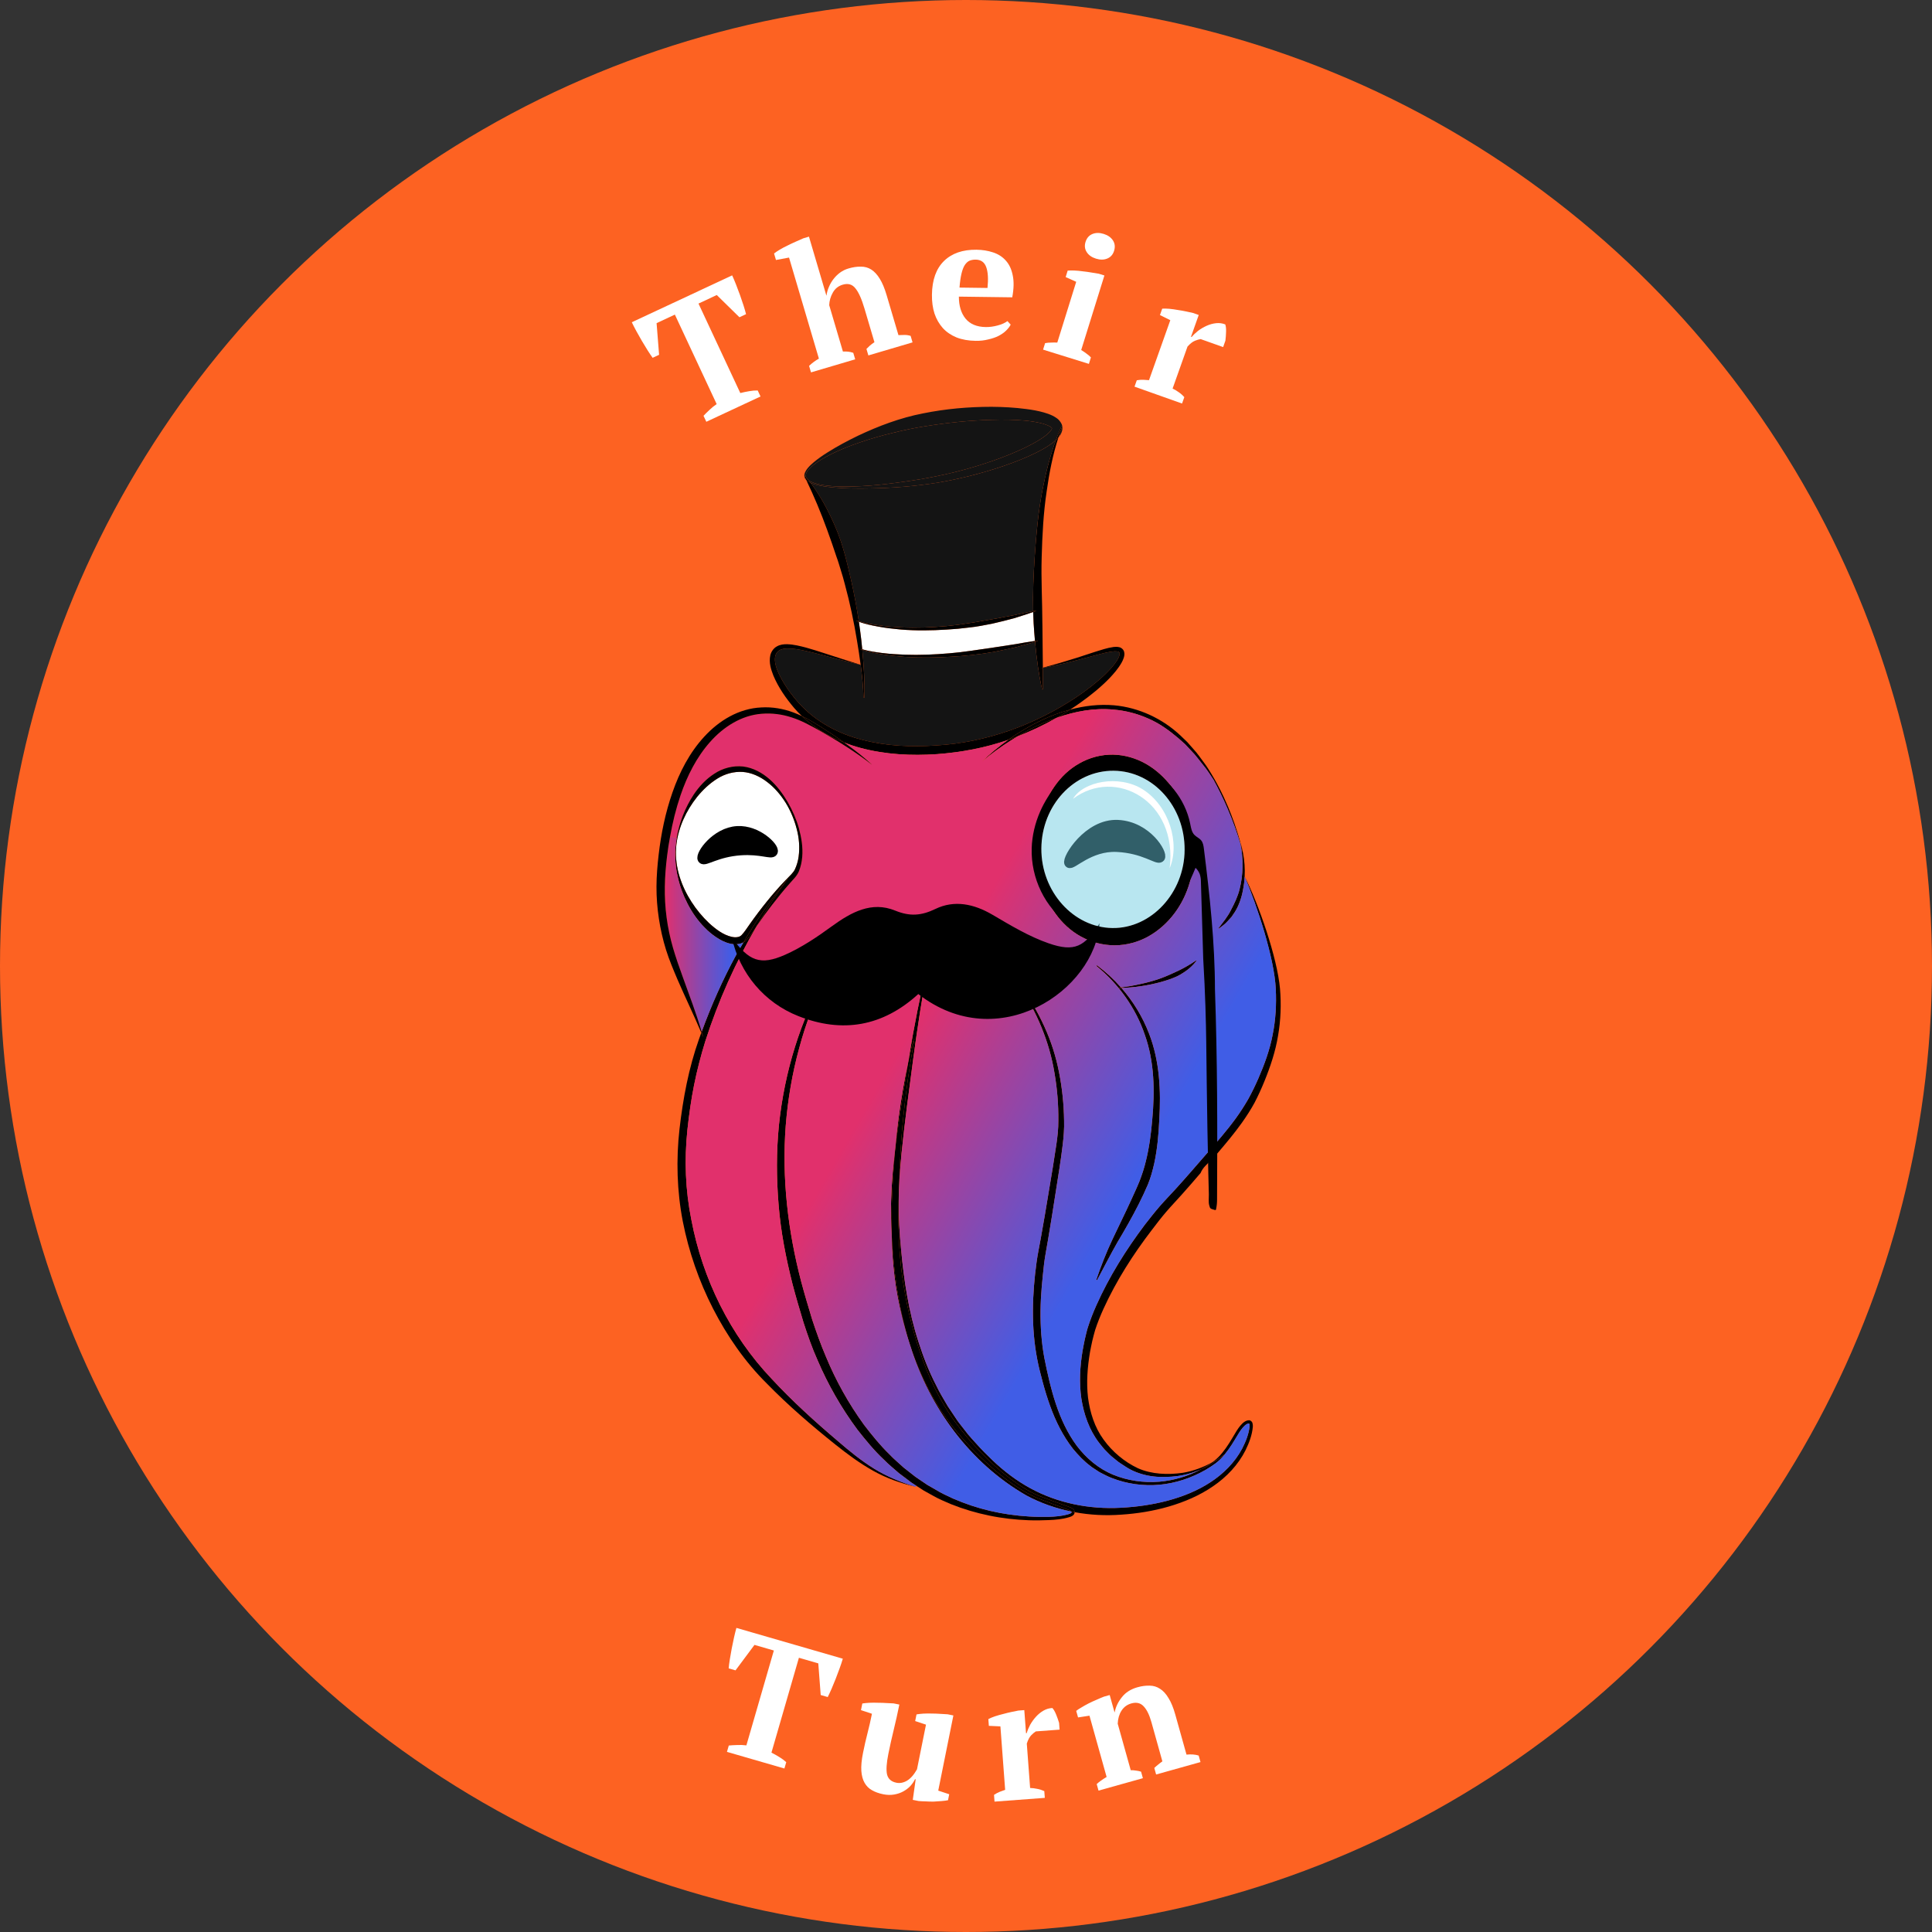 <svg width="200" height="200" viewBox="0 0 200 200" fill="none" xmlns="http://www.w3.org/2000/svg">
<rect x="0" y="0" width="200" height="200" fill="#333333" stroke="none"/>
<circle cx="100" cy="100" r="100" fill="#FD6222"/>
<path d="M121.02 81.573C122.464 83.319 123.132 85.63 123.078 87.865C123.001 90.104 122.27 92.302 120.916 94.02C119.576 95.734 117.536 96.879 115.397 96.897C113.249 96.942 111.191 95.848 109.725 94.201C108.244 92.546 107.369 90.293 107.346 88.01C107.319 85.721 108.159 83.451 109.598 81.763C111.033 80.081 113.055 78.937 115.23 78.869C117.396 78.765 119.603 79.823 121.02 81.573ZM120.095 88.769C120.406 88.416 118.773 85.526 115.713 85.377C112.626 85.228 110.397 88.955 110.677 89.335C110.907 89.656 112.775 87.557 115.614 87.693C118.425 87.824 119.838 89.063 120.095 88.769Z" fill="white"/>
<path d="M107.003 64.54C107.039 65.142 107.085 65.743 107.139 66.35C106.462 66.449 105.789 66.562 105.122 66.684L102.843 67.032C101.322 67.241 99.81 67.507 98.28 67.629C96.75 67.761 95.212 67.829 93.677 67.774C92.91 67.743 92.143 67.702 91.38 67.607C90.667 67.521 89.95 67.408 89.259 67.218C89.228 66.892 89.196 66.567 89.16 66.241C89.088 65.617 89.002 64.993 88.912 64.369C89.566 64.595 90.243 64.744 90.92 64.866C91.696 65.011 92.481 65.097 93.266 65.169C94.841 65.296 96.421 65.273 97.996 65.174L99.178 65.088L100.356 64.957C101.141 64.88 101.913 64.712 102.689 64.568C103.461 64.4 104.223 64.197 104.986 63.998C105.645 63.794 106.304 63.582 106.954 63.355C106.963 63.754 106.981 64.147 107.003 64.54Z" fill="white"/>
<path d="M82.472 85.802C82.725 86.739 82.802 87.725 82.675 88.67C82.612 89.14 82.477 89.602 82.283 90.013C82.102 90.362 81.773 90.655 81.457 90.981C81.425 91.008 81.398 91.04 81.371 91.067C80.681 91.782 80.026 92.528 79.408 93.297C78.785 94.066 78.185 94.857 77.616 95.667C77.332 96.06 77.057 96.504 76.777 96.788C76.637 96.929 76.52 96.983 76.326 97.01C76.141 97.042 75.938 97.024 75.73 96.978C74.886 96.788 74.092 96.191 73.406 95.563C72.716 94.911 72.097 94.165 71.578 93.356C70.54 91.741 69.859 89.801 69.985 87.833C69.994 87.711 70.003 87.589 70.017 87.467C70.22 85.64 71.041 83.907 72.16 82.501C72.765 81.754 73.469 81.094 74.259 80.601C75.053 80.104 75.965 79.855 76.876 79.909C77.788 79.972 78.677 80.38 79.43 80.963C80.193 81.542 80.829 82.297 81.344 83.12C81.849 83.948 82.228 84.857 82.472 85.802ZM80.017 88.163C80.202 87.729 78.397 85.902 76.335 86.015C74.096 86.137 72.449 88.512 72.716 88.914C72.923 89.226 74.187 88.209 76.678 88.041C78.758 87.901 79.882 88.48 80.017 88.163Z" fill="white"/>
<path d="M128.457 87.376C128.543 87.674 128.61 87.973 128.669 88.276C128.597 87.969 128.52 87.67 128.443 87.38L128.457 87.376Z" fill="black"/>
<path d="M128.669 88.276C128.592 87.987 128.506 87.693 128.416 87.39L128.443 87.381C128.52 87.67 128.597 87.969 128.669 88.276Z" fill="black"/>
<path d="M128.669 88.277C128.832 89.091 128.89 89.927 128.845 90.76C128.823 91.216 128.764 91.678 128.674 92.13C128.529 92.926 128.263 93.713 127.834 94.405C127.717 94.572 127.609 94.744 127.491 94.912C127.351 95.061 127.221 95.219 127.081 95.364C126.819 95.671 126.471 95.898 126.16 96.137L126.128 96.106C126.611 95.463 127.108 94.875 127.442 94.179C127.798 93.501 128.137 92.804 128.322 92.049C128.516 91.298 128.615 90.52 128.624 89.737C128.637 88.955 128.579 88.159 128.412 87.39H128.416C128.507 87.693 128.592 87.987 128.669 88.277Z" fill="black"/>
<path d="M126.782 150.538C126.047 151.175 125.216 151.709 124.318 152.107C124.427 152.053 124.535 151.994 124.639 151.931C124.932 151.759 125.216 151.578 125.487 151.379C125.938 151.135 126.372 150.854 126.782 150.538Z" fill="black"/>
<path d="M120.045 101.316C120.718 101.076 121.359 100.782 121.995 100.483C122.627 100.176 123.231 99.828 123.832 99.416L123.863 99.448C123.434 100.04 122.839 100.511 122.202 100.881C121.562 101.252 120.853 101.465 120.154 101.664C118.822 102.026 117.459 102.225 116.092 102.274C116.079 102.256 116.061 102.234 116.042 102.216C116.697 102.139 117.342 102.026 117.983 101.881C118.682 101.732 119.373 101.551 120.045 101.316Z" fill="black"/>
<path d="M115.713 85.377C118.772 85.527 120.406 88.417 120.095 88.769C119.837 89.064 118.425 87.824 115.613 87.693C112.775 87.557 110.907 89.656 110.677 89.335C110.397 88.955 112.626 85.228 115.713 85.377Z" fill="black"/>
<path d="M116.042 102.216C116.06 102.234 116.078 102.257 116.092 102.275C116.015 102.279 115.938 102.284 115.861 102.284L115.857 102.238C115.92 102.234 115.979 102.225 116.042 102.216Z" fill="black"/>
<path d="M127.072 83.699C126.607 82.609 126.115 81.624 125.627 80.728C125.307 80.235 124.964 79.701 124.535 79.181C124.134 78.697 123.777 78.177 123.33 77.734L122.685 77.046L121.986 76.422C121.033 75.617 120.018 74.875 118.872 74.387C117.739 73.88 116.525 73.564 115.293 73.46C113.294 73.261 111.281 73.636 109.377 74.31C109.851 74.043 110.32 73.758 110.776 73.46C112.256 73.062 113.79 72.881 115.329 73.012C117.902 73.243 120.361 74.4 122.22 76.16L122.911 76.825L123.543 77.544C123.98 78.01 124.328 78.548 124.716 79.055C124.851 79.231 125.239 79.81 125.727 80.665C125.984 81.117 126.544 82.13 127.139 83.55C127.545 84.523 128.024 85.807 128.443 87.381L128.416 87.39C128.073 86.241 127.631 84.998 127.072 83.699Z" fill="black"/>
<path d="M119.49 120.42C119.323 121.167 119.12 121.913 118.827 122.627C118.52 123.338 118.209 124.007 117.866 124.681C117.189 126.015 116.444 127.322 115.681 128.593C114.95 129.878 114.274 131.203 113.57 132.519L113.488 132.483C113.971 131.072 114.513 129.674 115.153 128.317C115.79 126.956 116.453 125.64 117.067 124.292C117.369 123.622 117.694 122.94 117.96 122.279C118.218 121.61 118.448 120.922 118.615 120.217C118.967 118.806 119.161 117.345 119.283 115.87C119.549 112.931 119.508 109.936 118.52 107.15C117.586 104.364 115.803 101.868 113.502 99.995L113.556 99.923C114.459 100.597 115.293 101.366 116.043 102.216C115.979 102.225 115.921 102.234 115.857 102.239L115.862 102.284C115.939 102.284 116.015 102.279 116.092 102.275C117.306 103.663 118.285 105.26 118.949 106.997C120.054 109.828 120.19 112.944 120.009 115.92C119.942 117.417 119.811 118.928 119.49 120.42Z" fill="black"/>
<path d="M132.505 102.343C132.64 103.966 132.586 105.613 132.302 107.227C132.035 108.847 131.512 110.407 130.898 111.918C130.591 112.673 130.257 113.41 129.874 114.147C129.481 114.871 129.034 115.558 128.561 116.228C127.771 117.336 126.904 118.363 126.038 119.38C126.029 119.385 126.024 119.394 126.02 119.398C125.605 119.833 125.185 120.267 124.765 120.705C124.544 120.936 124.386 121.18 124.283 121.429C123.642 122.18 122.992 122.935 122.328 123.672C121.791 124.278 121.227 124.862 120.717 125.459C120.203 126.056 119.716 126.698 119.233 127.331C117.292 129.864 115.564 132.573 114.242 135.468C113.912 136.192 113.614 136.933 113.371 137.675C113.258 138.028 113.172 138.435 113.073 138.81C112.992 139.199 112.901 139.588 112.834 139.977C112.572 141.533 112.45 143.121 112.631 144.681C112.834 146.223 113.316 147.756 114.237 149.018C115.14 150.28 116.399 151.334 117.802 151.994C119.224 152.623 120.884 152.686 122.441 152.465C123.506 152.284 124.535 151.913 125.487 151.379C125.217 151.578 124.932 151.759 124.639 151.931C124.535 151.994 124.427 152.053 124.319 152.107C123.732 152.365 123.118 152.569 122.486 152.7C121.688 152.872 120.866 152.908 120.05 152.89C119.233 152.863 118.407 152.704 117.631 152.401C117.247 152.252 116.868 152.062 116.525 151.832C116.187 151.601 115.821 151.402 115.514 151.126L115.031 150.733C114.873 150.601 114.738 150.443 114.589 150.298C114.287 150.013 114.034 149.683 113.777 149.358C112.757 148.032 112.197 146.404 111.94 144.771C111.705 143.125 111.796 141.461 112.066 139.842C112.134 139.439 112.22 139.036 112.301 138.634C112.405 138.231 112.477 137.851 112.608 137.431C112.861 136.639 113.159 135.88 113.492 135.133C114.824 132.148 116.561 129.376 118.515 126.78C119.016 126.142 119.513 125.5 120.05 124.88C120.591 124.256 121.155 123.686 121.692 123.093C122.775 121.909 123.813 120.687 124.878 119.471C125.939 118.259 126.995 117.056 127.929 115.771C128.394 115.129 128.822 114.464 129.215 113.781C129.594 113.094 129.946 112.37 130.262 111.646C130.898 110.185 131.449 108.679 131.742 107.123C132.058 105.568 132.148 103.966 132.067 102.374C131.923 99.177 130.122 93.722 128.858 90.76C130.307 93.641 132.211 99.1 132.505 102.343Z" fill="black"/>
<path d="M109.932 44.247C109.801 44.586 109.679 44.93 109.571 45.273C109.49 45.373 109.404 45.463 109.314 45.545C109.476 45.092 109.657 44.649 109.851 44.21L109.932 44.247Z" fill="black"/>
<path d="M108.023 74.839C108.465 74.649 108.917 74.468 109.377 74.31C108.082 75.047 106.728 75.689 105.333 76.227C106.2 75.707 107.093 75.237 108.023 74.839Z" fill="black"/>
<path d="M107.757 43.803C108.019 43.871 108.271 43.948 108.492 44.047C108.709 44.133 108.89 44.287 108.899 44.319C108.903 44.328 108.908 44.305 108.899 44.36C108.89 44.405 108.84 44.491 108.777 44.577C108.646 44.748 108.447 44.925 108.24 45.092C107.815 45.418 107.324 45.712 106.823 45.979C105.816 46.517 104.747 46.969 103.664 47.381C101.493 48.195 99.246 48.837 96.967 49.294C95.829 49.529 94.674 49.719 93.519 49.877C92.364 50.04 91.204 50.181 90.035 50.271C88.871 50.352 87.698 50.402 86.533 50.348C85.951 50.312 85.364 50.262 84.796 50.14C84.511 50.076 84.232 49.995 83.97 49.877C83.884 49.837 83.799 49.791 83.722 49.737C83.627 49.611 83.528 49.489 83.424 49.366C83.415 49.353 83.415 49.339 83.41 49.326C83.374 49.068 83.546 48.81 83.722 48.597C83.911 48.385 84.132 48.195 84.358 48.023C84.823 47.67 85.328 47.385 85.843 47.114C86.876 46.58 87.964 46.155 89.065 45.78C90.166 45.404 91.285 45.083 92.409 44.816C93.532 44.536 94.647 44.301 95.789 44.124C98.063 43.758 100.365 43.518 102.671 43.459C103.817 43.423 104.972 43.432 106.105 43.541C106.669 43.595 107.229 43.677 107.757 43.803Z" fill="#141414"/>
<path d="M123.078 87.865C123.132 85.631 122.464 83.32 121.02 81.574C119.603 79.823 117.396 78.765 115.23 78.869C113.055 78.937 111.033 80.081 109.598 81.764C108.158 83.451 107.319 85.721 107.346 88.01C107.369 90.294 108.244 92.546 109.724 94.202C111.191 95.848 113.249 96.942 115.397 96.897C117.536 96.879 119.576 95.735 120.916 94.021C122.27 92.302 123.001 90.104 123.078 87.865ZM123.574 87.861C123.673 90.194 123.033 92.619 121.588 94.541C120.871 95.495 119.964 96.327 118.903 96.924C117.847 97.521 116.624 97.852 115.401 97.861C114.183 97.856 112.96 97.544 111.904 96.956C110.839 96.377 109.945 95.531 109.26 94.573C107.87 92.641 107.292 90.298 107.256 88.01C107.26 85.726 107.793 83.369 109.151 81.42C109.819 80.448 110.699 79.597 111.755 79.014C112.802 78.417 114.016 78.1 115.225 78.118C116.43 78.141 117.613 78.494 118.637 79.077C119.666 79.665 120.537 80.475 121.25 81.393C122.672 83.234 123.461 85.522 123.574 87.861Z" fill="black"/>
<path d="M107.956 69.118C107.956 69.122 107.956 69.131 107.956 69.136C107.874 69.154 107.793 69.167 107.712 69.181C107.793 69.158 107.874 69.14 107.956 69.118Z" fill="black"/>
<path d="M107.003 64.54C106.981 64.147 106.963 63.753 106.954 63.355C107.049 63.324 107.143 63.292 107.234 63.26L107.22 63.215C107.13 63.233 107.044 63.247 106.954 63.265C106.904 61.392 106.99 59.515 107.112 57.647C107.265 55.359 107.473 53.066 107.901 50.804C108.249 49.022 108.682 47.245 109.314 45.544C109.404 45.463 109.49 45.373 109.571 45.273C108.976 47.096 108.615 48.982 108.348 50.877C108.01 53.129 107.897 55.409 107.834 57.679C107.766 59.954 107.897 62.234 107.906 64.509C107.906 64.585 107.906 64.658 107.911 64.735C107.924 66.191 107.942 67.652 107.956 69.117C107.874 69.14 107.793 69.158 107.712 69.181C107.793 69.167 107.874 69.153 107.956 69.135C107.96 69.877 107.96 70.619 107.96 71.361L107.87 71.37C107.518 69.742 107.297 68.095 107.148 66.44C107.238 66.413 107.324 66.385 107.414 66.358L107.405 66.313C107.315 66.327 107.229 66.336 107.139 66.349C107.085 65.743 107.04 65.142 107.003 64.54Z" fill="black"/>
<path d="M107.374 140.71C106.733 137.399 106.85 133.984 107.302 130.692C107.414 129.846 107.59 129.041 107.735 128.227L108.164 125.784L108.98 120.886L109.359 118.439C109.477 117.616 109.567 116.834 109.558 116.006C109.576 114.369 109.445 112.727 109.165 111.108C108.642 107.869 107.342 104.767 105.501 102.026L105.573 101.976C106.575 103.297 107.423 104.74 108.109 106.259C108.804 107.774 109.319 109.38 109.635 111.022C109.96 112.659 110.131 114.332 110.154 116.006C110.181 116.838 110.109 117.706 110.009 118.525C109.914 119.353 109.788 120.176 109.666 120.995L108.895 125.906L108.488 128.362C108.353 129.181 108.186 130 108.087 130.796C107.906 132.428 107.73 134.066 107.717 135.698C107.699 137.331 107.812 138.968 108.109 140.569C108.75 143.763 109.535 147.055 111.476 149.678C112.455 150.963 113.723 152.039 115.226 152.659C116.729 153.279 118.385 153.514 120.005 153.387C121.508 153.256 122.988 152.826 124.319 152.107C125.217 151.709 126.048 151.175 126.783 150.538L126.792 150.547C126.779 150.565 126.765 150.588 126.747 150.606C126.476 150.927 126.174 151.23 125.831 151.488C125.493 151.736 125.141 151.962 124.78 152.175C123.326 152.998 121.706 153.545 120.032 153.699C118.362 153.848 116.657 153.618 115.091 153.003C114.693 152.858 114.323 152.65 113.944 152.46C113.755 152.369 113.588 152.238 113.407 152.125C113.231 152.008 113.046 151.904 112.884 151.763C112.202 151.257 111.62 150.637 111.079 149.986C110.036 148.652 109.278 147.123 108.71 145.545C108.425 144.753 108.177 143.953 107.96 143.147C107.748 142.342 107.527 141.542 107.374 140.71Z" fill="black"/>
<path d="M107.404 66.314L107.413 66.359C107.323 66.386 107.237 66.413 107.147 66.44C107.143 66.409 107.143 66.377 107.138 66.35C107.228 66.336 107.314 66.327 107.404 66.314Z" fill="black"/>
<path d="M107.22 63.215L107.233 63.261C107.143 63.292 107.048 63.324 106.954 63.355C106.954 63.328 106.954 63.297 106.954 63.265C107.044 63.247 107.13 63.233 107.22 63.215Z" fill="black"/>
<path d="M104.368 76.589C104.503 76.544 104.634 76.494 104.769 76.445C104.959 76.377 105.148 76.304 105.333 76.228C105.121 76.354 104.909 76.485 104.702 76.617C103.632 77.286 102.608 78.028 101.642 78.846C102.49 78.023 103.402 77.268 104.368 76.589Z" fill="black"/>
<path d="M107.879 74.527C108.808 74.093 109.778 73.727 110.776 73.46C110.32 73.758 109.851 74.043 109.377 74.31C108.917 74.469 108.465 74.65 108.023 74.839C107.093 75.237 106.2 75.708 105.333 76.228C105.148 76.305 104.959 76.377 104.769 76.445C104.634 76.495 104.503 76.544 104.368 76.59C105.473 75.798 106.651 75.111 107.879 74.527Z" fill="black"/>
<path d="M104.354 153.283C105.464 154.093 106.651 154.834 107.96 155.3C108.601 155.558 109.237 155.784 109.878 156.024L110.356 156.205C110.514 156.264 110.69 156.318 110.808 156.39C110.857 156.422 110.889 156.449 110.907 156.476C109.291 156.146 107.716 155.599 106.254 154.812C100.387 151.451 96.218 145.685 94.237 139.326C94.331 139.624 94.431 139.918 94.534 140.212C95.487 142.808 96.764 145.314 98.474 147.498C99.318 148.593 100.252 149.615 101.236 150.574C102.211 151.546 103.244 152.465 104.354 153.283Z" fill="black"/>
<path d="M94.2 139.226C94.214 139.258 94.223 139.295 94.237 139.327C94.223 139.295 94.21 139.263 94.2 139.226Z" fill="black"/>
<path d="M93.501 115.712C93.776 112.989 94.16 110.28 94.661 107.584L94.575 107.566C94.372 108.371 94.187 109.176 94.011 109.99C94.038 109.828 94.065 109.66 94.092 109.497C94.62 106.223 95.279 102.971 96.024 99.742L96.109 99.76C95.487 103.012 94.986 106.286 94.543 109.565C94.106 112.849 93.654 116.132 93.325 119.416C93.212 120.569 93.122 121.723 93.072 122.876C93.108 121.849 93.144 120.823 93.194 119.8C93.262 118.435 93.366 117.073 93.501 115.712Z" fill="black"/>
<path d="M129.341 147.431C129.314 147.358 129.31 147.363 129.278 147.354C129.174 147.354 128.989 147.449 128.858 147.575C128.574 147.833 128.353 148.172 128.141 148.525C127.726 149.208 127.315 149.914 126.792 150.547L126.783 150.538C126.372 150.854 125.939 151.135 125.487 151.379C125.871 151.103 126.223 150.787 126.516 150.411C127.035 149.787 127.446 149.072 127.87 148.362C128.082 148.005 128.312 147.639 128.637 147.331C128.809 147.186 128.994 147.033 129.305 147.024C129.49 147.024 129.639 147.209 129.662 147.34C129.693 147.467 129.698 147.589 129.693 147.702C129.612 148.584 129.305 149.366 128.935 150.131C128.173 151.65 126.963 152.912 125.573 153.858C124.183 154.816 122.613 155.481 121.006 155.952C119.391 156.422 117.725 156.689 116.056 156.797C114.454 156.915 112.829 156.834 111.245 156.54C111.245 156.481 111.232 156.422 111.204 156.372C111.146 156.246 111.051 156.178 110.965 156.128C110.785 156.019 110.627 155.983 110.469 155.92L109.982 155.744C109.341 155.508 108.686 155.282 108.055 155.038C106.773 154.604 105.631 153.835 104.539 153.03C103.456 152.211 102.445 151.293 101.502 150.312C100.554 149.33 99.67 148.299 98.876 147.195C97.264 145.006 96.114 142.528 95.238 139.963C94.354 137.399 93.767 134.73 93.388 132.044C93.018 129.357 92.959 126.63 93.036 123.898C93.045 123.677 93.054 123.455 93.059 123.233C93.045 123.604 93.04 123.971 93.036 124.341C93.018 125.983 93.113 127.611 93.271 129.258C93.573 132.537 94.06 135.793 95.08 138.905C95.577 140.461 96.172 141.985 96.921 143.428C97.264 144.17 97.707 144.853 98.108 145.563L98.785 146.576L99.124 147.082C99.241 147.25 99.372 147.403 99.494 147.566L100.243 148.525C100.505 148.837 100.784 149.131 101.055 149.434C101.592 150.04 102.183 150.633 102.766 151.189C103.943 152.306 105.239 153.292 106.656 154.061C109.485 155.608 112.775 156.259 116.015 156.083C117.644 156.001 119.264 155.771 120.839 155.359C122.41 154.938 123.94 154.337 125.298 153.446C126.656 152.564 127.834 151.384 128.592 149.954C128.958 149.244 129.274 148.453 129.355 147.684C129.364 147.589 129.355 147.503 129.341 147.431Z" fill="black"/>
<path d="M107.96 155.3C106.651 154.835 105.465 154.093 104.354 153.283C103.244 152.465 102.211 151.546 101.236 150.574C100.252 149.615 99.318 148.593 98.474 147.499C96.764 145.314 95.487 142.808 94.535 140.212C94.431 139.918 94.332 139.624 94.237 139.326C94.223 139.294 94.214 139.258 94.201 139.226C94.196 139.217 94.192 139.204 94.192 139.19C93.677 137.589 93.298 135.952 93.009 134.305C92.716 132.655 92.522 130.995 92.405 129.33C92.364 128.806 92.328 128.276 92.301 127.747C92.269 126.454 92.292 125.16 92.346 123.876C92.418 122.229 92.517 120.579 92.671 118.937C93.032 115.934 93.537 112.962 94.011 109.991C94.187 109.177 94.372 108.371 94.575 107.566L94.661 107.584C94.16 110.28 93.776 112.989 93.501 115.712C93.366 117.073 93.262 118.435 93.194 119.801C93.145 120.823 93.109 121.85 93.073 122.876C93.068 122.994 93.064 123.116 93.059 123.234C93.055 123.455 93.045 123.677 93.036 123.898C92.96 126.63 93.018 129.357 93.388 132.044C93.767 134.731 94.354 137.399 95.239 139.963C96.114 142.528 97.265 145.006 98.876 147.195C99.67 148.299 100.555 149.33 101.502 150.312C102.446 151.293 103.456 152.211 104.539 153.03C105.632 153.835 106.773 154.604 108.055 155.038C108.687 155.282 109.341 155.508 109.982 155.744L110.469 155.92C110.627 155.983 110.785 156.02 110.966 156.128C111.051 156.178 111.146 156.246 111.205 156.372C111.232 156.422 111.245 156.481 111.245 156.54C111.133 156.522 111.02 156.499 110.907 156.476C110.889 156.449 110.857 156.422 110.808 156.39C110.69 156.318 110.514 156.264 110.356 156.205L109.878 156.024C109.237 155.784 108.601 155.558 107.96 155.3Z" fill="black"/>
<path d="M94.011 109.991C93.537 112.962 93.032 115.934 92.671 118.937C92.766 117.842 92.888 116.748 93.032 115.658C93.285 113.754 93.61 111.863 94.011 109.991Z" fill="black"/>
<path d="M93.009 134.305C93.298 135.951 93.677 137.589 94.191 139.19C93.871 138.213 93.596 137.227 93.356 136.232C93.027 134.884 92.77 133.523 92.603 132.148C92.422 130.687 92.328 129.217 92.3 127.747C92.328 128.276 92.364 128.805 92.404 129.33C92.522 130.994 92.716 132.654 93.009 134.305Z" fill="black"/>
<path d="M92.671 118.937C92.517 120.578 92.418 122.229 92.346 123.875C92.292 125.16 92.269 126.453 92.301 127.747C92.238 126.607 92.215 125.463 92.247 124.328C92.287 122.654 92.436 120.99 92.621 119.339C92.635 119.203 92.653 119.072 92.671 118.937Z" fill="black"/>
<path d="M105.185 66.992C104.431 67.164 103.673 67.331 102.915 67.48C101.394 67.747 99.851 67.915 98.303 67.991C96.76 68.077 95.212 68.105 93.668 68C92.897 67.937 92.125 67.865 91.362 67.743C90.654 67.63 89.95 67.494 89.264 67.272C89.264 67.254 89.259 67.236 89.259 67.218C89.95 67.408 90.667 67.521 91.38 67.607C92.143 67.702 92.91 67.743 93.677 67.774C95.212 67.829 96.751 67.761 98.28 67.63C99.81 67.507 101.322 67.241 102.843 67.033L105.122 66.684C105.79 66.562 106.462 66.449 107.139 66.35C107.143 66.377 107.143 66.408 107.148 66.44C106.498 66.639 105.839 66.816 105.185 66.992Z" fill="black"/>
<path d="M102.603 64.124C103.375 64.002 104.138 63.826 104.914 63.695C105.591 63.546 106.268 63.396 106.954 63.265C106.954 63.297 106.954 63.328 106.954 63.356C106.304 63.582 105.645 63.794 104.986 63.998C104.223 64.197 103.461 64.4 102.689 64.568C101.913 64.712 101.141 64.88 100.356 64.957L99.178 65.088L97.996 65.174C96.421 65.273 94.841 65.296 93.266 65.169C92.481 65.097 91.696 65.011 90.92 64.866C90.243 64.744 89.566 64.595 88.912 64.369C88.907 64.351 88.903 64.328 88.903 64.31C89.57 64.509 90.256 64.636 90.942 64.731C91.719 64.848 92.499 64.902 93.28 64.948C94.846 65.025 96.412 64.957 97.969 64.817L99.133 64.685L100.293 64.513C100.681 64.459 101.065 64.4 101.448 64.323L102.603 64.124Z" fill="black"/>
<path d="M89.26 67.218C89.26 67.236 89.264 67.254 89.264 67.272C89.21 67.259 89.16 67.241 89.106 67.222L89.119 67.182C89.164 67.195 89.214 67.209 89.26 67.218Z" fill="black"/>
<path d="M88.902 64.31C88.902 64.328 88.907 64.35 88.911 64.368C88.817 64.346 88.722 64.31 88.632 64.278L88.65 64.237C88.731 64.264 88.817 64.292 88.902 64.31Z" fill="black"/>
<path d="M85.04 75.287C85.838 75.789 86.619 76.314 87.382 76.861C85.775 76.232 84.263 75.323 83.009 74.124C83.722 74.468 84.39 74.875 85.04 75.287Z" fill="black"/>
<path d="M86.461 54.509C85.775 52.921 84.958 51.37 83.92 49.99C84.196 50.112 84.484 50.189 84.773 50.253C85.351 50.37 85.938 50.438 86.524 50.479C87.698 50.574 88.875 50.587 90.049 50.56C92.404 50.524 94.751 50.33 97.089 49.963C99.422 49.565 101.719 48.982 103.962 48.213C105.085 47.824 106.195 47.394 107.274 46.856C107.816 46.585 108.348 46.295 108.863 45.92C109.016 45.807 109.169 45.685 109.314 45.544C108.682 47.245 108.249 49.023 107.901 50.804C107.473 53.066 107.265 55.359 107.112 57.648C106.99 59.516 106.904 61.392 106.954 63.265C106.268 63.396 105.591 63.545 104.914 63.695C104.138 63.826 103.375 64.002 102.603 64.124L101.448 64.323C101.064 64.4 100.681 64.459 100.293 64.513L99.133 64.685L97.969 64.816C96.412 64.956 94.846 65.024 93.28 64.947C92.499 64.902 91.719 64.848 90.942 64.73C90.256 64.635 89.57 64.509 88.903 64.31C88.699 62.971 88.456 61.632 88.162 60.307C87.716 58.349 87.273 56.368 86.461 54.509Z" fill="#141414"/>
<path d="M88.65 64.237L88.632 64.278C88.722 64.31 88.817 64.346 88.912 64.368C89.002 64.993 89.088 65.617 89.16 66.241C89.196 66.567 89.227 66.892 89.259 67.218C89.214 67.209 89.164 67.195 89.119 67.182L89.106 67.222C89.16 67.24 89.209 67.259 89.263 67.272C89.421 68.923 89.53 70.583 89.48 72.243L89.39 72.238C89.358 71.094 89.246 69.954 89.097 68.819H89.092C88.984 67.978 88.853 67.141 88.713 66.304C88.392 64.341 87.977 62.392 87.458 60.479C87.337 59.995 87.197 59.52 87.048 59.05C86.899 58.575 86.768 58.1 86.592 57.634L86.118 56.232C85.947 55.771 85.78 55.305 85.622 54.839C84.99 53.093 84.277 51.392 83.465 49.692C83.596 49.828 83.762 49.918 83.916 49.99H83.92C84.958 51.37 85.775 52.921 86.461 54.509C87.273 56.368 87.716 58.349 88.162 60.307C88.456 61.632 88.699 62.971 88.903 64.31C88.817 64.292 88.731 64.264 88.65 64.237Z" fill="black"/>
<path d="M83.424 49.367C83.527 49.489 83.627 49.611 83.721 49.738C83.582 49.643 83.46 49.52 83.424 49.367Z" fill="black"/>
<path d="M83.424 49.367C83.46 49.521 83.582 49.643 83.722 49.738C83.79 49.819 83.857 49.905 83.916 49.991C83.762 49.919 83.596 49.828 83.465 49.692C83.415 49.584 83.361 49.471 83.307 49.362L83.379 49.312C83.392 49.331 83.41 49.349 83.424 49.367Z" fill="black"/>
<path d="M106.823 45.979C107.323 45.712 107.815 45.418 108.24 45.092C108.447 44.925 108.646 44.749 108.777 44.577C108.84 44.491 108.889 44.405 108.898 44.36C108.907 44.305 108.903 44.328 108.898 44.319C108.889 44.287 108.709 44.133 108.492 44.048C108.271 43.948 108.018 43.871 107.757 43.803C107.229 43.677 106.669 43.595 106.105 43.541C104.972 43.432 103.817 43.423 102.671 43.46C100.365 43.518 98.063 43.758 95.789 44.124C94.647 44.301 93.532 44.536 92.409 44.816C91.285 45.083 90.166 45.404 89.065 45.78C87.964 46.155 86.876 46.58 85.843 47.114C85.328 47.385 84.823 47.67 84.358 48.023C84.132 48.195 83.911 48.385 83.722 48.598C83.546 48.81 83.374 49.068 83.41 49.326C83.415 49.339 83.415 49.353 83.424 49.366C83.41 49.348 83.392 49.33 83.379 49.312L83.306 49.362C83.361 49.471 83.415 49.584 83.464 49.692C83.374 49.602 83.306 49.493 83.275 49.353C83.221 49.009 83.415 48.724 83.591 48.489C83.78 48.254 84.001 48.05 84.232 47.856C84.687 47.476 85.175 47.137 85.676 46.825C86.682 46.191 87.729 45.635 88.799 45.115C90.938 44.102 93.189 43.252 95.545 42.795C97.887 42.32 100.265 42.112 102.653 42.112C103.849 42.121 105.045 42.184 106.24 42.343C106.841 42.419 107.441 42.523 108.05 42.695C108.352 42.781 108.659 42.885 108.971 43.035C109.268 43.202 109.63 43.365 109.887 43.871C110.013 44.129 110.004 44.468 109.918 44.69C109.842 44.925 109.724 45.088 109.607 45.237C109.598 45.251 109.584 45.264 109.571 45.273C109.679 44.929 109.801 44.586 109.932 44.247L109.851 44.21C109.657 44.649 109.476 45.092 109.314 45.545C109.169 45.685 109.016 45.807 108.862 45.92C108.348 46.295 107.815 46.585 107.274 46.856C106.195 47.395 105.085 47.824 103.961 48.213C101.719 48.982 99.422 49.565 97.088 49.964C94.751 50.33 92.404 50.524 90.049 50.56C88.875 50.588 87.697 50.574 86.524 50.479C85.937 50.438 85.351 50.37 84.773 50.253C84.484 50.19 84.195 50.113 83.92 49.991H83.916C83.857 49.905 83.789 49.819 83.722 49.737C83.798 49.792 83.884 49.837 83.97 49.877C84.232 49.995 84.511 50.077 84.796 50.14C85.364 50.262 85.951 50.312 86.533 50.348C87.697 50.402 88.871 50.352 90.035 50.271C91.204 50.181 92.364 50.04 93.519 49.877C94.674 49.719 95.829 49.529 96.967 49.294C99.246 48.837 101.493 48.195 103.664 47.381C104.747 46.969 105.816 46.517 106.823 45.979Z" fill="#141414"/>
<path d="M115.329 67.426C115.478 67.417 115.627 67.421 115.735 67.453C115.844 67.485 115.875 67.534 115.898 67.607C115.939 67.779 115.803 68.091 115.65 68.34C115.329 68.86 114.887 69.335 114.431 69.782C113.506 70.673 112.477 71.465 111.403 72.184C107.089 75.051 102.089 76.865 96.926 77.168C94.354 77.353 91.75 77.231 89.272 76.589C86.799 75.97 84.475 74.721 82.752 72.844C81.899 71.894 81.132 70.836 80.599 69.692C80.346 69.126 80.143 68.502 80.247 67.96C80.301 67.693 80.441 67.462 80.667 67.326C80.888 67.186 81.19 67.141 81.493 67.132C82.111 67.118 82.756 67.24 83.388 67.376C84.02 67.516 84.651 67.684 85.288 67.851C86.547 68.195 87.81 68.534 89.092 68.819H89.097C89.246 69.954 89.358 71.094 89.39 72.238L89.48 72.243C89.53 70.583 89.421 68.923 89.263 67.272C89.949 67.494 90.653 67.629 91.362 67.743C92.125 67.865 92.896 67.937 93.668 68C95.211 68.104 96.759 68.077 98.303 67.991C99.85 67.914 101.394 67.747 102.915 67.48C103.673 67.331 104.431 67.164 105.185 66.992C105.839 66.815 106.498 66.639 107.148 66.44C107.297 68.095 107.518 69.742 107.87 71.37L107.96 71.361C107.96 70.619 107.96 69.877 107.955 69.136C109.165 68.918 110.365 68.638 111.552 68.326L113.447 67.819C114.079 67.661 114.72 67.476 115.329 67.426Z" fill="#141414"/>
<path d="M108.578 157.358C107.892 157.385 107.202 157.403 106.512 157.376C105.135 157.326 103.759 157.173 102.405 156.892C101.047 156.616 99.715 156.218 98.429 155.703C97.788 155.431 97.148 155.16 96.543 154.812L95.631 154.305L94.86 153.808L94.756 153.74L94.318 153.455L93.903 153.138L93.068 152.51C92.549 152.048 91.999 151.619 91.516 151.117C90.496 150.167 89.616 149.086 88.758 147.996C87.102 145.762 85.712 143.337 84.625 140.786C84.056 139.52 83.605 138.208 83.176 136.892C82.774 135.563 82.391 134.26 82.039 132.917C81.362 130.239 80.825 127.512 80.604 124.753C80.374 121.999 80.36 119.222 80.635 116.467C81.208 110.972 82.851 105.581 85.572 100.809L85.653 100.854C84.426 103.301 83.438 105.861 82.734 108.498C82.012 111.126 81.556 113.817 81.339 116.53C80.924 121.958 81.565 127.426 82.941 132.682C83.289 133.984 83.686 135.314 84.079 136.607C84.507 137.892 84.959 139.172 85.491 140.416C86.525 142.921 87.851 145.3 89.435 147.485C90.257 148.557 91.105 149.61 92.071 150.547C92.531 151.044 93.059 151.465 93.551 151.926L94.345 152.55L94.742 152.862L95.157 153.147L95.992 153.713L96.868 154.215C97.441 154.572 98.055 154.848 98.668 155.133C99.905 155.671 101.191 156.101 102.509 156.408C103.826 156.716 105.176 156.906 106.53 156.987C107.207 157.028 107.888 157.032 108.565 157.023C109.242 157.001 109.919 156.947 110.555 156.766C110.717 156.72 110.866 156.666 110.916 156.594C110.943 156.562 110.943 156.521 110.907 156.476C111.02 156.499 111.133 156.521 111.245 156.539C111.245 156.621 111.223 156.702 111.173 156.77C111.011 156.978 110.803 157.014 110.645 157.069C109.968 157.272 109.264 157.331 108.578 157.358Z" fill="black"/>
<path d="M116.371 67.485C116.434 67.725 116.38 67.928 116.326 68.109C116.268 68.29 116.191 68.448 116.105 68.602C115.758 69.213 115.315 69.719 114.855 70.208C113.925 71.166 112.883 71.999 111.804 72.768C111.466 73.007 111.123 73.238 110.775 73.46C109.778 73.726 108.808 74.093 107.878 74.527C106.651 75.11 105.473 75.798 104.367 76.589C101.989 77.422 99.489 77.883 96.989 78.068C94.344 78.245 91.646 78.118 89.055 77.417C88.491 77.263 87.932 77.082 87.381 76.861C86.618 76.314 85.838 75.789 85.039 75.287C84.389 74.875 83.721 74.468 83.008 74.124C82.733 73.871 82.476 73.595 82.228 73.31C81.361 72.284 80.585 71.185 80.057 69.927C79.813 69.294 79.579 68.602 79.741 67.842C79.827 67.471 80.07 67.105 80.422 66.915C80.77 66.716 81.144 66.684 81.492 66.689C82.187 66.712 82.832 66.879 83.469 67.046C84.105 67.223 84.728 67.422 85.35 67.625C86.6 68.023 87.837 68.439 89.091 68.819C87.81 68.534 86.546 68.195 85.287 67.851C84.651 67.684 84.019 67.517 83.387 67.376C82.756 67.241 82.11 67.118 81.492 67.132C81.19 67.141 80.887 67.186 80.666 67.327C80.441 67.462 80.301 67.693 80.246 67.96C80.143 68.502 80.346 69.127 80.599 69.692C81.131 70.836 81.898 71.895 82.751 72.844C84.475 74.721 86.799 75.97 89.272 76.589C91.75 77.232 94.353 77.354 96.926 77.168C102.088 76.865 107.089 75.052 111.403 72.184C112.477 71.465 113.506 70.674 114.431 69.782C114.887 69.335 115.329 68.86 115.649 68.34C115.803 68.091 115.938 67.779 115.897 67.607C115.875 67.535 115.843 67.485 115.735 67.453C115.627 67.422 115.478 67.417 115.329 67.426C114.72 67.476 114.079 67.661 113.447 67.82L111.552 68.326C110.365 68.638 109.164 68.919 107.955 69.136C107.955 69.131 107.955 69.122 107.955 69.118C109.142 68.806 110.315 68.457 111.484 68.091L113.352 67.48C113.98 67.29 114.593 67.069 115.288 66.974C115.464 66.956 115.649 66.947 115.857 66.996C116.069 67.033 116.317 67.236 116.371 67.485Z" fill="black"/>
<path d="M76.335 86.015C78.397 85.902 80.202 87.729 80.017 88.164C79.882 88.48 78.758 87.901 76.677 88.041C74.186 88.209 72.923 89.227 72.715 88.914C72.449 88.512 74.096 86.137 76.335 86.015Z" fill="black"/>
<path d="M76.966 97.548C78.316 95.264 79.823 93.071 81.502 91.026C80.378 92.573 79.331 94.174 78.365 95.821C78.311 95.902 78.252 95.988 78.198 96.069C77.914 96.476 77.684 96.888 77.278 97.309C77.197 97.399 77.088 97.485 76.966 97.548Z" fill="black"/>
<path d="M72.634 106.811C72.688 106.992 72.743 107.177 72.792 107.358C72.729 107.204 72.666 107.055 72.598 106.906C72.612 106.874 72.621 106.843 72.634 106.811Z" fill="black"/>
<path d="M92.576 153.111C93.298 153.423 94.038 153.69 94.792 153.912C93.262 153.554 91.754 153.025 90.369 152.243C88.979 151.465 87.702 150.515 86.466 149.529C84.006 147.562 81.596 145.49 79.38 143.22C77.115 140.981 75.274 138.308 73.816 135.472C72.363 132.632 71.302 129.583 70.684 126.444C70.075 123.301 69.985 120.058 70.341 116.888C70.702 113.735 71.293 110.574 72.359 107.571C72.435 107.349 72.516 107.127 72.598 106.906C72.665 107.055 72.729 107.204 72.792 107.358C72.742 107.177 72.688 106.992 72.634 106.811C73.636 104.079 74.809 101.424 76.199 98.873C76.447 98.43 76.704 97.987 76.966 97.548C77.088 97.485 77.196 97.399 77.278 97.308C77.684 96.888 77.914 96.476 78.198 96.069C78.252 95.988 78.311 95.902 78.365 95.82C76.145 99.601 74.353 103.622 73.013 107.788C72.548 109.285 72.156 110.8 71.849 112.329C71.542 113.857 71.325 115.422 71.158 116.974C70.833 120.081 70.951 123.22 71.569 126.273C72.729 132.387 75.581 138.213 79.886 142.74C82.016 145.042 84.344 147.15 86.75 149.19C87.937 150.216 89.155 151.211 90.486 152.035C91.154 152.446 91.854 152.803 92.576 153.111Z" fill="black"/>
<path d="M113.569 132.519C114.273 131.202 114.95 129.877 115.681 128.593C116.444 127.322 117.188 126.015 117.865 124.681C118.208 124.007 118.52 123.337 118.827 122.627C119.12 121.913 119.323 121.166 119.49 120.42C119.81 118.928 119.941 117.417 120.009 115.92C120.189 112.944 120.054 109.828 118.948 106.996C118.285 105.26 117.306 103.663 116.092 102.274C117.459 102.225 118.822 102.026 120.153 101.664C120.853 101.465 121.561 101.252 122.202 100.881C122.838 100.511 123.434 100.04 123.863 99.448L123.831 99.416C123.231 99.828 122.626 100.176 121.995 100.483C121.358 100.782 120.717 101.076 120.045 101.316C119.373 101.551 118.682 101.732 117.983 101.881C117.342 102.026 116.697 102.139 116.042 102.216C115.293 101.365 114.458 100.596 113.556 99.923L113.501 99.995C115.803 101.867 117.586 104.364 118.52 107.15C119.508 109.936 119.549 112.93 119.282 115.87C119.16 117.345 118.966 118.805 118.614 120.217C118.447 120.922 118.217 121.61 117.96 122.279C117.694 122.939 117.369 123.622 117.067 124.292C116.453 125.639 115.789 126.956 115.153 128.317C114.512 129.674 113.971 131.071 113.488 132.482L113.569 132.519ZM128.673 92.13C128.764 91.677 128.822 91.216 128.845 90.759H128.858C130.122 93.722 131.923 99.176 132.067 102.374C132.148 103.966 132.058 105.567 131.742 107.123C131.449 108.679 130.898 110.185 130.262 111.646C129.946 112.369 129.594 113.093 129.215 113.781C128.822 114.463 128.394 115.128 127.929 115.771C126.995 117.055 125.939 118.258 124.878 119.47C123.813 120.687 122.775 121.908 121.692 123.093C121.155 123.686 120.591 124.255 120.049 124.88C119.512 125.499 119.016 126.141 118.515 126.779C116.561 129.375 114.824 132.148 113.492 135.133C113.158 135.879 112.861 136.639 112.608 137.43C112.477 137.851 112.405 138.231 112.301 138.634C112.22 139.036 112.134 139.439 112.066 139.841C111.796 141.46 111.705 143.125 111.94 144.771C112.197 146.404 112.757 148.032 113.777 149.357C114.034 149.683 114.287 150.013 114.589 150.298C114.738 150.443 114.873 150.601 115.031 150.732L115.514 151.126C115.821 151.401 116.187 151.6 116.525 151.831C116.868 152.062 117.247 152.252 117.631 152.401C118.407 152.704 119.233 152.862 120.049 152.889C120.866 152.908 121.688 152.871 122.486 152.7C123.118 152.568 123.732 152.365 124.319 152.107C122.987 152.826 121.507 153.256 120.004 153.387C118.384 153.514 116.728 153.278 115.225 152.659C113.723 152.039 112.454 150.963 111.475 149.678C109.535 147.055 108.749 143.762 108.109 140.569C107.811 138.968 107.698 137.331 107.716 135.698C107.73 134.065 107.906 132.428 108.086 130.795C108.185 129.999 108.352 129.181 108.488 128.362L108.894 125.906L109.666 120.994C109.787 120.176 109.914 119.353 110.009 118.525C110.108 117.706 110.18 116.838 110.153 116.006C110.13 114.332 109.959 112.659 109.634 111.022C109.318 109.38 108.804 107.774 108.109 106.259C107.423 104.739 106.574 103.297 105.572 101.976L105.5 102.026C107.342 104.767 108.641 107.869 109.165 111.108C109.444 112.727 109.575 114.369 109.557 116.006C109.566 116.833 109.476 117.616 109.359 118.439L108.98 120.886L108.163 125.784L107.734 128.226C107.59 129.041 107.414 129.846 107.301 130.691C106.85 133.984 106.732 137.399 107.373 140.709C107.527 141.542 107.748 142.342 107.96 143.147C108.176 143.952 108.425 144.753 108.709 145.544C109.277 147.123 110.036 148.652 111.078 149.986C111.62 150.637 112.202 151.257 112.883 151.763C113.046 151.903 113.231 152.008 113.407 152.125C113.587 152.238 113.754 152.369 113.944 152.46C114.323 152.65 114.693 152.858 115.09 153.003C116.656 153.618 118.362 153.848 120.031 153.699C121.706 153.545 123.326 152.998 124.779 152.175C125.14 151.962 125.492 151.736 125.83 151.487C126.173 151.23 126.476 150.927 126.746 150.605C126.765 150.587 126.778 150.565 126.792 150.547C127.315 149.913 127.726 149.208 128.141 148.525C128.353 148.172 128.574 147.833 128.858 147.575C128.989 147.449 129.174 147.354 129.278 147.354C129.31 147.363 129.314 147.358 129.341 147.43C129.355 147.503 129.364 147.589 129.355 147.684C129.274 148.453 128.958 149.244 128.592 149.954C127.834 151.383 126.656 152.564 125.298 153.446C123.94 154.337 122.41 154.938 120.839 155.359C119.264 155.771 117.644 156.001 116.015 156.083C112.775 156.259 109.485 155.608 106.656 154.061C105.239 153.292 103.943 152.306 102.766 151.189C102.183 150.633 101.592 150.04 101.055 149.434C100.784 149.131 100.505 148.837 100.243 148.525L99.494 147.566C99.372 147.403 99.241 147.25 99.124 147.082L98.785 146.576L98.108 145.562C97.707 144.852 97.264 144.169 96.921 143.428C96.172 141.985 95.577 140.461 95.08 138.905C94.06 135.793 93.573 132.537 93.271 129.258C93.113 127.611 93.018 125.983 93.036 124.341C93.04 123.97 93.045 123.604 93.059 123.233C93.063 123.116 93.068 122.994 93.072 122.876C93.122 121.723 93.212 120.569 93.325 119.416C93.654 116.132 94.106 112.849 94.543 109.565C94.986 106.286 95.486 103.012 96.109 99.76L96.023 99.742C95.279 102.971 94.62 106.223 94.092 109.497C94.065 109.66 94.038 109.828 94.011 109.99C93.609 111.863 93.284 113.753 93.031 115.658C92.887 116.748 92.765 117.842 92.671 118.937C92.652 119.072 92.634 119.203 92.621 119.339C92.436 120.99 92.287 122.654 92.246 124.328C92.215 125.463 92.237 126.607 92.3 127.747C92.328 129.217 92.422 130.687 92.603 132.148C92.77 133.523 93.027 134.884 93.356 136.232C93.596 137.227 93.871 138.213 94.191 139.19C94.191 139.203 94.196 139.217 94.2 139.226C94.209 139.262 94.223 139.294 94.236 139.326C96.218 145.685 100.387 151.451 106.254 154.812C107.716 155.599 109.291 156.146 110.907 156.476C110.943 156.521 110.943 156.562 110.916 156.594C110.866 156.666 110.717 156.72 110.555 156.766C109.918 156.946 109.241 157.001 108.564 157.023C107.888 157.032 107.206 157.028 106.529 156.987C105.175 156.906 103.826 156.716 102.508 156.408C101.191 156.101 99.904 155.671 98.668 155.133C98.054 154.848 97.441 154.572 96.867 154.215L95.992 153.713L95.157 153.147L94.742 152.862L94.345 152.55L93.55 151.926C93.059 151.465 92.531 151.044 92.07 150.547C91.105 149.61 90.256 148.557 89.435 147.485C87.851 145.3 86.524 142.921 85.491 140.416C84.958 139.172 84.507 137.892 84.078 136.607C83.686 135.314 83.288 133.984 82.941 132.681C81.564 127.426 80.924 121.958 81.339 116.53C81.555 113.817 82.011 111.126 82.733 108.498C83.437 105.861 84.426 103.301 85.653 100.854L85.572 100.809C82.851 105.581 81.208 110.972 80.635 116.467C80.36 119.222 80.373 121.999 80.603 124.753C80.824 127.512 81.361 130.239 82.038 132.917C82.39 134.26 82.774 135.563 83.176 136.892C83.604 138.208 84.056 139.52 84.624 140.786C85.712 143.337 87.102 145.761 88.758 147.996C89.615 149.086 90.495 150.167 91.515 151.117C91.998 151.619 92.549 152.048 93.068 152.51L93.902 153.138L94.318 153.455L94.755 153.74L94.859 153.808L94.791 153.912C94.038 153.69 93.298 153.423 92.576 153.111C91.854 152.804 91.154 152.446 90.486 152.035C89.155 151.212 87.936 150.216 86.75 149.19C84.344 147.15 82.016 145.042 79.886 142.74C75.581 138.213 72.728 132.387 71.569 126.273C70.95 123.22 70.833 120.081 71.158 116.974C71.325 115.422 71.542 113.857 71.849 112.329C72.155 110.8 72.548 109.285 73.013 107.788C74.353 103.622 76.145 99.602 78.365 95.82C78.857 95.092 79.371 94.387 79.908 93.695C80.508 92.926 81.113 92.161 81.763 91.438L82.26 90.881C82.426 90.692 82.589 90.461 82.697 90.207C82.896 89.719 83.004 89.217 83.045 88.71C83.13 87.697 82.959 86.693 82.702 85.739C82.431 84.78 82.025 83.867 81.528 83.007C81.023 82.152 80.427 81.338 79.669 80.669C78.915 80.009 77.981 79.479 76.93 79.348C75.883 79.235 74.804 79.52 73.947 80.094C73.076 80.651 72.376 81.415 71.817 82.247C70.914 83.609 70.328 85.142 70.052 86.73L69.367 86.603C69.624 85.147 69.98 83.708 70.454 82.315C71.14 80.302 72.115 78.376 73.514 76.802C74.899 75.237 76.767 74.043 78.852 73.889C79.886 73.803 80.942 73.934 81.944 74.265C82.954 74.581 83.889 75.106 84.841 75.63C86.723 76.693 88.568 77.842 90.283 79.176C89.489 78.435 88.627 77.761 87.747 77.123C87.625 77.032 87.503 76.947 87.382 76.861C87.932 77.082 88.492 77.263 89.056 77.417C91.646 78.118 94.345 78.245 96.989 78.068C99.489 77.883 101.989 77.421 104.368 76.589C103.402 77.268 102.49 78.023 101.642 78.846C102.608 78.028 103.632 77.286 104.702 76.616C104.909 76.485 105.121 76.354 105.333 76.228C106.728 75.689 108.082 75.047 109.377 74.31C111.281 73.636 113.294 73.26 115.293 73.46C116.525 73.564 117.739 73.88 118.872 74.387C120.018 74.875 121.033 75.617 121.985 76.422L122.685 77.046L123.33 77.734C123.777 78.177 124.134 78.697 124.535 79.181C124.964 79.701 125.307 80.235 125.627 80.728C126.115 81.623 126.607 82.609 127.071 83.699C127.631 84.997 128.073 86.241 128.416 87.39H128.412C128.579 88.159 128.637 88.955 128.624 89.737C128.615 90.52 128.515 91.297 128.321 92.048C128.136 92.804 127.798 93.5 127.441 94.179C127.107 94.875 126.611 95.463 126.128 96.105L126.16 96.137C126.471 95.897 126.819 95.671 127.08 95.364C127.22 95.219 127.351 95.061 127.491 94.911C127.608 94.744 127.717 94.572 127.834 94.405C128.263 93.713 128.529 92.926 128.673 92.13ZM121.588 94.54C123.032 92.618 123.673 90.194 123.574 87.86C123.461 85.522 122.671 83.233 121.25 81.392C120.537 80.474 119.666 79.665 118.637 79.077C117.613 78.493 116.43 78.141 115.225 78.118C114.016 78.1 112.802 78.416 111.755 79.013C110.699 79.597 109.819 80.447 109.151 81.42C107.793 83.369 107.26 85.725 107.256 88.009C107.292 90.298 107.87 92.641 109.259 94.572C109.945 95.531 110.839 96.377 111.904 96.956C112.96 97.544 114.183 97.856 115.401 97.86C116.624 97.851 117.847 97.521 118.903 96.924C119.964 96.327 120.871 95.495 121.588 94.54Z" fill="url(#paint0_linear)"/>
<path d="M82.702 85.739C82.959 86.693 83.131 87.697 83.045 88.71C83.004 89.217 82.896 89.719 82.698 90.207C82.589 90.461 82.427 90.691 82.26 90.881L81.763 91.438C81.114 92.161 80.509 92.926 79.909 93.695C79.371 94.387 78.857 95.092 78.365 95.82C79.331 94.174 80.378 92.573 81.502 91.026L81.456 90.981C81.772 90.655 82.102 90.361 82.282 90.013C82.476 89.601 82.612 89.14 82.675 88.67C82.801 87.724 82.725 86.738 82.472 85.802C82.228 84.857 81.849 83.948 81.344 83.12C80.829 82.297 80.193 81.542 79.43 80.963C78.677 80.379 77.788 79.972 76.876 79.909C75.964 79.855 75.053 80.103 74.259 80.601C73.469 81.094 72.765 81.754 72.16 82.501C71.041 83.907 70.22 85.639 70.017 87.467L69.953 87.462C69.98 87.213 70.012 86.969 70.053 86.729C70.328 85.142 70.915 83.609 71.817 82.247C72.377 81.415 73.076 80.651 73.947 80.094C74.805 79.52 75.883 79.235 76.93 79.348C77.982 79.479 78.916 80.008 79.669 80.669C80.427 81.338 81.023 82.152 81.529 83.007C82.025 83.867 82.431 84.78 82.702 85.739Z" fill="black"/>
<path d="M81.502 91.026C79.823 93.07 78.316 95.264 76.966 97.548C76.795 97.643 76.605 97.706 76.434 97.724C76.136 97.774 75.843 97.747 75.572 97.683C75.03 97.557 74.561 97.304 74.128 97.014C73.695 96.725 73.306 96.394 72.95 96.028C72.233 95.309 71.65 94.468 71.19 93.581C70.265 91.804 69.796 89.8 69.917 87.828C69.926 87.706 69.94 87.584 69.954 87.462L70.017 87.466C70.003 87.589 69.994 87.711 69.985 87.833C69.859 89.8 70.54 91.74 71.578 93.355C72.097 94.165 72.715 94.911 73.406 95.562C74.092 96.191 74.886 96.788 75.73 96.978C75.938 97.023 76.141 97.041 76.326 97.01C76.52 96.983 76.637 96.928 76.777 96.788C77.057 96.503 77.332 96.06 77.616 95.666C78.185 94.857 78.785 94.065 79.408 93.296C80.026 92.528 80.68 91.781 81.371 91.067C81.398 91.04 81.425 91.008 81.457 90.981L81.502 91.026Z" fill="black"/>
<path d="M75.572 97.684C75.842 97.747 76.136 97.774 76.433 97.725C76.605 97.707 76.794 97.643 76.966 97.548C76.704 97.987 76.447 98.43 76.199 98.874C74.809 101.424 73.636 104.079 72.634 106.811C72.079 104.902 71.361 103.039 70.693 101.176C70.323 100.158 69.962 99.131 69.664 98.109C69.371 97.082 69.145 96.038 69.005 94.979C68.717 92.854 68.789 90.723 69.06 88.579C69.141 87.919 69.24 87.259 69.367 86.603L70.052 86.73C70.012 86.969 69.98 87.214 69.953 87.462C69.94 87.585 69.926 87.707 69.917 87.829C69.795 89.801 70.264 91.804 71.19 93.582C71.65 94.468 72.232 95.309 72.95 96.029C73.306 96.395 73.694 96.725 74.127 97.015C74.561 97.304 75.03 97.557 75.572 97.684Z" fill="url(#paint1_linear)"/>
<path d="M87.747 77.123C88.627 77.761 89.489 78.435 90.283 79.177C88.569 77.842 86.723 76.694 84.841 75.631C83.889 75.106 82.955 74.581 81.944 74.265C80.942 73.935 79.886 73.803 78.853 73.889C76.768 74.043 74.899 75.237 73.514 76.802C72.115 78.376 71.14 80.303 70.454 82.315C69.98 83.708 69.624 85.147 69.367 86.603C69.24 87.259 69.141 87.919 69.06 88.579C68.789 90.723 68.717 92.854 69.006 94.979C69.145 96.038 69.371 97.082 69.665 98.109C69.962 99.131 70.323 100.158 70.693 101.176C71.361 103.039 72.079 104.902 72.634 106.811C72.62 106.843 72.611 106.874 72.598 106.906C71.813 105.052 70.937 103.252 70.134 101.397C69.71 100.393 69.281 99.389 68.947 98.326C68.618 97.272 68.374 96.187 68.207 95.092C68.04 93.998 67.954 92.89 67.959 91.777C67.963 90.665 68.058 89.57 68.184 88.475C68.437 86.286 68.884 84.12 69.615 82.026C70.341 79.936 71.384 77.906 72.914 76.25C73.672 75.427 74.556 74.699 75.558 74.161C76.555 73.623 77.67 73.283 78.807 73.234C79.94 73.166 81.073 73.36 82.12 73.749C82.422 73.862 82.72 73.989 83.009 74.124C84.263 75.323 85.775 76.232 87.382 76.861C87.504 76.947 87.625 77.033 87.747 77.123Z" fill="black"/>
<path d="M110.677 89.335C110.397 88.955 112.627 85.228 115.713 85.377C118.773 85.527 120.407 88.417 120.095 88.769C119.838 89.064 118.425 87.824 115.614 87.693C112.775 87.557 110.907 89.656 110.677 89.335Z" stroke="black" stroke-miterlimit="10"/>
<path d="M72.715 88.914C72.449 88.512 74.096 86.137 76.335 86.015C78.397 85.902 80.202 87.729 80.017 88.164C79.882 88.48 78.758 87.901 76.677 88.041C74.186 88.209 72.923 89.227 72.715 88.914Z" stroke="black" stroke-miterlimit="10"/>
<path d="M75.757 97.051C77.521 99.498 78.703 99.972 81.276 98.837C82.977 98.082 84.575 97.01 86.1 95.897C88.122 94.427 90.229 93.269 92.671 94.265C94.187 94.884 95.365 94.803 96.836 94.093C98.794 93.147 100.816 93.564 102.738 94.694C104.62 95.798 106.529 96.951 108.555 97.652C111.241 98.584 112.274 98.01 113.826 95.581C113.366 102.483 103.352 109.348 95.062 102.903C91.375 106.268 87.197 106.983 82.648 105.187C79.123 103.799 76.578 100.768 75.757 97.051Z" fill="black"/>
<path opacity="0.47" d="M115.221 96.07C119.316 96.07 122.636 92.425 122.636 87.929C122.636 83.433 119.316 79.788 115.221 79.788C111.126 79.788 107.807 83.433 107.807 87.929C107.807 92.425 111.126 96.07 115.221 96.07Z" fill="#69CAE0"/>
<path d="M124.63 87.888C124.59 87.571 124.544 87.236 124.341 86.992C124.152 86.761 123.85 86.644 123.642 86.427C123.353 86.124 123.29 85.68 123.209 85.273C122.69 82.695 120.858 80.425 118.452 79.376C116.376 78.471 113.926 78.503 111.859 79.412C111.444 79.593 110.938 79.778 110.577 80.049C110.144 80.371 109.765 80.823 109.418 81.23C108.705 82.071 108.109 83.016 107.667 84.03C107.148 85.219 106.841 86.508 106.8 87.806C106.705 90.873 108.168 93.998 110.708 95.717C113.244 97.435 116.805 97.594 119.382 95.934C120.23 95.386 120.943 94.685 121.557 93.889C122.487 92.682 123.182 91.257 123.759 89.837C123.759 89.534 123.759 89.181 123.759 89.837C123.868 89.936 124.026 90.113 124.147 90.371C124.31 90.71 124.314 91.135 124.314 91.144C124.323 91.619 124.427 94.835 124.558 99.263C124.775 102.894 124.842 105.839 124.869 107.806C124.906 110.814 124.937 113.817 124.991 116.825C125.018 118.326 125.045 119.828 125.082 121.334C125.1 122.103 125.118 122.872 125.14 123.645C125.149 123.984 125.091 124.419 125.172 124.744C125.276 125.156 125.289 125.106 125.736 125.251C125.772 125.264 125.813 125.273 125.844 125.255C125.876 125.237 125.885 125.201 125.889 125.165C125.957 124.844 125.989 124.532 125.989 124.201C126.034 116.942 126.025 109.692 125.772 102.433C125.767 97.594 125.23 92.677 124.63 87.888ZM115.162 96.069C111.11 96.02 107.775 92.288 107.802 87.842C107.834 83.369 111.182 79.756 115.28 79.787C119.364 79.819 122.654 83.478 122.631 87.969C122.618 92.41 119.197 96.119 115.162 96.069ZM124.436 90.828C124.432 90.841 124.432 90.841 124.436 90.828V90.828Z" fill="black"/>
<path d="M121.083 89.877C121.954 82.939 115.474 79.376 111.078 82.695C112.121 80.895 115.808 80.162 118.281 81.705C121.056 83.437 122.166 87.349 121.083 89.877Z" fill="white"/>
<path d="M124.275 182.409L119.682 183.695L119.492 183.019C119.62 182.896 119.745 182.786 119.868 182.689C119.998 182.578 120.152 182.46 120.329 182.336L119.19 178.262C118.986 177.534 118.724 176.997 118.402 176.651C118.078 176.293 117.65 176.188 117.118 176.337C116.679 176.46 116.338 176.711 116.096 177.091C115.861 177.455 115.731 177.903 115.705 178.434L117.053 183.252C117.251 183.247 117.429 183.259 117.587 183.29C117.754 183.306 117.932 183.343 118.123 183.402L118.312 184.078L113.719 185.363L113.53 184.687C113.776 184.456 114.119 184.211 114.557 183.951L112.782 177.607L111.599 177.788L111.41 177.112C111.541 177.001 111.719 176.882 111.946 176.756C112.169 176.619 112.411 176.483 112.673 176.347C112.945 176.209 113.221 176.082 113.501 175.966C113.788 175.836 114.05 175.725 114.286 175.634L114.876 175.469L115.375 177.255L115.392 177.25C115.499 176.697 115.747 176.179 116.135 175.696C116.52 175.202 117.06 174.858 117.753 174.664C118.204 174.538 118.624 174.483 119.015 174.498C119.402 174.502 119.756 174.608 120.076 174.818C120.408 175.024 120.704 175.346 120.964 175.785C121.232 176.208 121.466 176.778 121.666 177.494L122.826 181.637C123.31 181.589 123.731 181.621 124.086 181.733L124.275 182.409Z" fill="white"/>
<path d="M107.229 179.234C107.091 179.317 106.932 179.449 106.753 179.631C106.574 179.813 106.421 180.101 106.294 180.496L106.637 185.091C106.879 185.097 107.121 185.127 107.366 185.181C107.61 185.223 107.856 185.301 108.106 185.414L108.158 186.114L102.952 186.503L102.9 185.803C103.107 185.667 103.303 185.563 103.49 185.488C103.677 185.414 103.865 185.346 104.053 185.284L103.562 178.714L102.366 178.659L102.314 177.959C102.499 177.861 102.727 177.766 102.997 177.673C103.279 177.58 103.567 177.498 103.863 177.428C104.157 177.346 104.441 177.277 104.714 177.22C104.998 177.163 105.235 177.115 105.425 177.077L106.035 177.031L106.214 179.419L106.285 179.413C106.362 179.143 106.479 178.857 106.637 178.557C106.807 178.255 107.008 177.975 107.242 177.717C107.475 177.459 107.736 177.247 108.025 177.081C108.313 176.915 108.619 176.826 108.943 176.814C109.087 176.972 109.219 177.203 109.338 177.507C109.456 177.799 109.555 178.08 109.636 178.351L109.688 179.051L107.229 179.234Z" fill="white"/>
<path d="M89.338 181.464C89.487 180.723 89.643 180.038 89.806 179.41C89.969 178.782 90.122 178.115 90.264 177.409L89.128 177.033L89.267 176.345C89.469 176.312 89.713 176.288 89.997 176.272C90.294 176.258 90.594 176.257 90.898 176.27C91.204 176.27 91.495 176.28 91.773 176.299C92.065 176.309 92.307 176.321 92.5 176.335L93.1 176.456C92.922 177.338 92.73 178.205 92.521 179.057C92.315 179.897 92.13 180.728 91.964 181.552C91.769 182.517 91.724 183.23 91.827 183.691C91.941 184.155 92.263 184.44 92.793 184.547C93.157 184.62 93.52 184.552 93.88 184.343C94.255 184.125 94.604 183.73 94.927 183.159L95.858 178.535L94.739 178.163L94.878 177.475C95.069 177.44 95.3 177.413 95.573 177.395C95.858 177.379 96.147 177.376 96.438 177.385C96.744 177.386 97.042 177.397 97.331 177.418C97.623 177.428 97.877 177.443 98.094 177.462L98.694 177.583L97.127 185.364L98.263 185.74L98.138 186.358C97.96 186.395 97.74 186.424 97.478 186.445C97.217 186.466 96.944 186.484 96.659 186.5C96.377 186.505 96.097 186.497 95.819 186.478C95.551 186.473 95.308 186.461 95.092 186.442L94.492 186.321L94.791 184.196L94.721 184.182C94.612 184.417 94.455 184.649 94.25 184.877C94.048 185.093 93.802 185.282 93.512 185.444C93.236 185.597 92.921 185.705 92.565 185.768C92.21 185.831 91.832 185.822 91.432 185.741C90.985 185.651 90.597 185.512 90.268 185.323C89.948 185.149 89.693 184.895 89.503 184.563C89.313 184.231 89.2 183.817 89.165 183.32C89.133 182.812 89.191 182.193 89.338 181.464Z" fill="white"/>
<path d="M81.202 183.075L75.254 181.353L75.444 180.696C75.701 180.671 75.987 180.654 76.302 180.645C76.632 180.628 76.953 180.64 77.266 180.68L80.109 170.86L78.104 170.279L76.141 172.915L75.433 172.71C75.453 172.466 75.492 172.159 75.549 171.788C75.607 171.418 75.673 171.037 75.749 170.647C75.824 170.256 75.904 169.873 75.988 169.498C76.075 169.111 76.157 168.785 76.233 168.52L87.247 171.708C87.167 171.985 87.062 172.304 86.932 172.666C86.802 173.029 86.665 173.395 86.52 173.765C86.376 174.136 86.229 174.493 86.079 174.837C85.933 175.169 85.802 175.45 85.686 175.678L84.959 175.468L84.709 172.191L82.703 171.611L79.86 181.431C80.143 181.576 80.417 181.73 80.682 181.894C80.958 182.062 81.195 182.236 81.392 182.418L81.202 183.075Z" fill="white"/>
<path d="M124.294 35.104C124.134 35.124 123.936 35.181 123.698 35.275C123.461 35.369 123.205 35.571 122.929 35.88L121.387 40.223C121.606 40.326 121.816 40.451 122.018 40.599C122.224 40.736 122.418 40.907 122.6 41.112L122.365 41.773L117.446 40.026L117.681 39.365C117.924 39.324 118.147 39.307 118.348 39.315C118.549 39.323 118.748 39.336 118.945 39.355L121.15 33.147L120.078 32.614L120.313 31.952C120.522 31.938 120.769 31.942 121.053 31.967C121.349 31.995 121.646 32.037 121.944 32.092C122.247 32.136 122.535 32.187 122.807 32.246C123.09 32.308 123.326 32.36 123.515 32.402L124.092 32.607L123.291 34.863L123.359 34.887C123.538 34.67 123.76 34.456 124.026 34.245C124.303 34.038 124.601 33.864 124.919 33.722C125.236 33.58 125.561 33.491 125.892 33.456C126.223 33.421 126.539 33.463 126.84 33.583C126.908 33.785 126.935 34.05 126.921 34.376C126.911 34.69 126.888 34.988 126.853 35.268L126.618 35.93L124.294 35.104Z" fill="white"/>
<path d="M112.723 37.67L107.979 36.193L108.188 35.523C108.388 35.484 108.589 35.465 108.79 35.465C108.995 35.453 109.215 35.453 109.451 35.463L111.409 29.173L110.317 28.682L110.526 28.012C110.719 27.997 110.953 27.994 111.226 28.004C111.511 28.017 111.804 28.046 112.105 28.089C112.409 28.121 112.704 28.162 112.99 28.213C113.279 28.253 113.53 28.294 113.744 28.335L114.328 28.517L111.926 36.234C112.137 36.362 112.323 36.49 112.485 36.615C112.651 36.73 112.8 36.858 112.931 36.999L112.723 37.67ZM112.374 25.043C112.499 24.642 112.735 24.37 113.081 24.226C113.427 24.083 113.818 24.079 114.253 24.214C114.689 24.35 115.008 24.575 115.212 24.89C115.416 25.205 115.455 25.562 115.33 25.964C115.209 26.353 114.975 26.62 114.629 26.763C114.282 26.907 113.892 26.911 113.456 26.775C113.021 26.64 112.701 26.415 112.498 26.1C112.294 25.785 112.253 25.433 112.374 25.043Z" fill="white"/>
<path d="M104.625 33.602C104.526 33.805 104.367 34.013 104.149 34.226C103.942 34.428 103.682 34.61 103.367 34.774C103.065 34.926 102.71 35.048 102.301 35.138C101.903 35.241 101.471 35.29 101.003 35.283C100.259 35.274 99.6 35.157 99.027 34.934C98.454 34.698 97.978 34.374 97.6 33.961C97.221 33.536 96.934 33.034 96.737 32.456C96.553 31.877 96.465 31.228 96.474 30.508C96.494 28.972 96.912 27.808 97.726 27.014C98.54 26.221 99.661 25.833 101.089 25.852C101.701 25.86 102.27 25.951 102.796 26.126C103.334 26.301 103.774 26.583 104.117 26.971C104.472 27.36 104.711 27.867 104.835 28.493C104.971 29.119 104.955 29.88 104.788 30.778L99.262 30.706C99.262 31.654 99.492 32.414 99.953 32.984C100.425 33.554 101.123 33.845 102.047 33.857C102.443 33.862 102.852 33.807 103.274 33.693C103.707 33.578 104.045 33.427 104.288 33.238L104.625 33.602ZM101.004 26.877C100.764 26.874 100.547 26.913 100.354 26.994C100.173 27.076 100.009 27.23 99.862 27.456C99.728 27.67 99.616 27.969 99.527 28.352C99.438 28.723 99.372 29.196 99.328 29.771L102.226 29.809C102.322 28.874 102.277 28.153 102.092 27.647C101.907 27.14 101.544 26.884 101.004 26.877Z" fill="white"/>
<path d="M94.467 35.443L89.893 36.794L89.694 36.121C89.808 36 89.93 35.883 90.059 35.769C90.188 35.656 90.342 35.542 90.521 35.426L89.49 31.939C89.198 30.95 88.886 30.254 88.554 29.851C88.231 29.434 87.793 29.307 87.24 29.47C86.78 29.606 86.436 29.883 86.209 30.3C85.979 30.706 85.856 31.137 85.84 31.592L87.258 36.391C87.456 36.382 87.632 36.386 87.787 36.403C87.954 36.416 88.135 36.457 88.33 36.524L88.529 37.197L83.955 38.549L83.756 37.876C84.058 37.587 84.397 37.336 84.772 37.125L81.681 26.664L80.328 26.914L80.129 26.241C80.282 26.121 80.48 25.987 80.724 25.84C80.98 25.689 81.251 25.547 81.536 25.412C81.819 25.266 82.104 25.132 82.393 25.009C82.679 24.874 82.933 24.762 83.157 24.671L83.743 24.497L85.544 30.59L85.561 30.585C85.598 30.287 85.681 29.993 85.808 29.705C85.932 29.406 86.09 29.134 86.281 28.89C86.479 28.631 86.707 28.407 86.964 28.219C87.221 28.03 87.511 27.888 87.833 27.793C88.294 27.657 88.719 27.594 89.11 27.604C89.509 27.598 89.87 27.698 90.193 27.903C90.516 28.108 90.811 28.427 91.077 28.862C91.34 29.285 91.576 29.853 91.787 30.566L93.007 34.692C93.216 34.68 93.427 34.674 93.639 34.674C93.852 34.673 94.062 34.705 94.268 34.77L94.467 35.443Z" fill="white"/>
<path d="M78.728 41.042L73.118 43.662L72.828 43.043C73.005 42.854 73.209 42.653 73.44 42.439C73.677 42.209 73.927 42.006 74.189 41.831L69.862 32.568L67.97 33.452L68.229 36.728L67.561 37.04C67.416 36.843 67.243 36.586 67.042 36.269C66.841 35.953 66.64 35.623 66.44 35.279C66.24 34.935 66.047 34.595 65.863 34.257C65.674 33.908 65.521 33.609 65.404 33.359L75.792 28.506C75.914 28.767 76.045 29.076 76.186 29.434C76.327 29.793 76.465 30.159 76.6 30.532C76.735 30.907 76.859 31.272 76.973 31.63C77.082 31.976 77.168 32.274 77.231 32.522L76.546 32.842L74.2 30.541L72.308 31.425L76.636 40.688C76.944 40.61 77.251 40.546 77.559 40.495C77.877 40.439 78.17 40.415 78.438 40.422L78.728 41.042Z" fill="white"/>
<defs>
<linearGradient id="paint0_linear" x1="94.006" y1="107.002" x2="158.523" y2="144.168" gradientUnits="userSpaceOnUse">
<stop stop-color="#E1306C"/>
<stop offset="0.373" stop-color="#405DE6"/>
</linearGradient>
<linearGradient id="paint1_linear" x1="68.82" y1="96.708" x2="76.966" y2="96.708" gradientUnits="userSpaceOnUse">
<stop stop-color="#E1306C"/>
<stop offset="0.059" stop-color="#D53375"/>
<stop offset="0.607" stop-color="#6A51C6"/>
<stop offset="0.85" stop-color="#405DE6"/>
</linearGradient>
</defs>
</svg>
